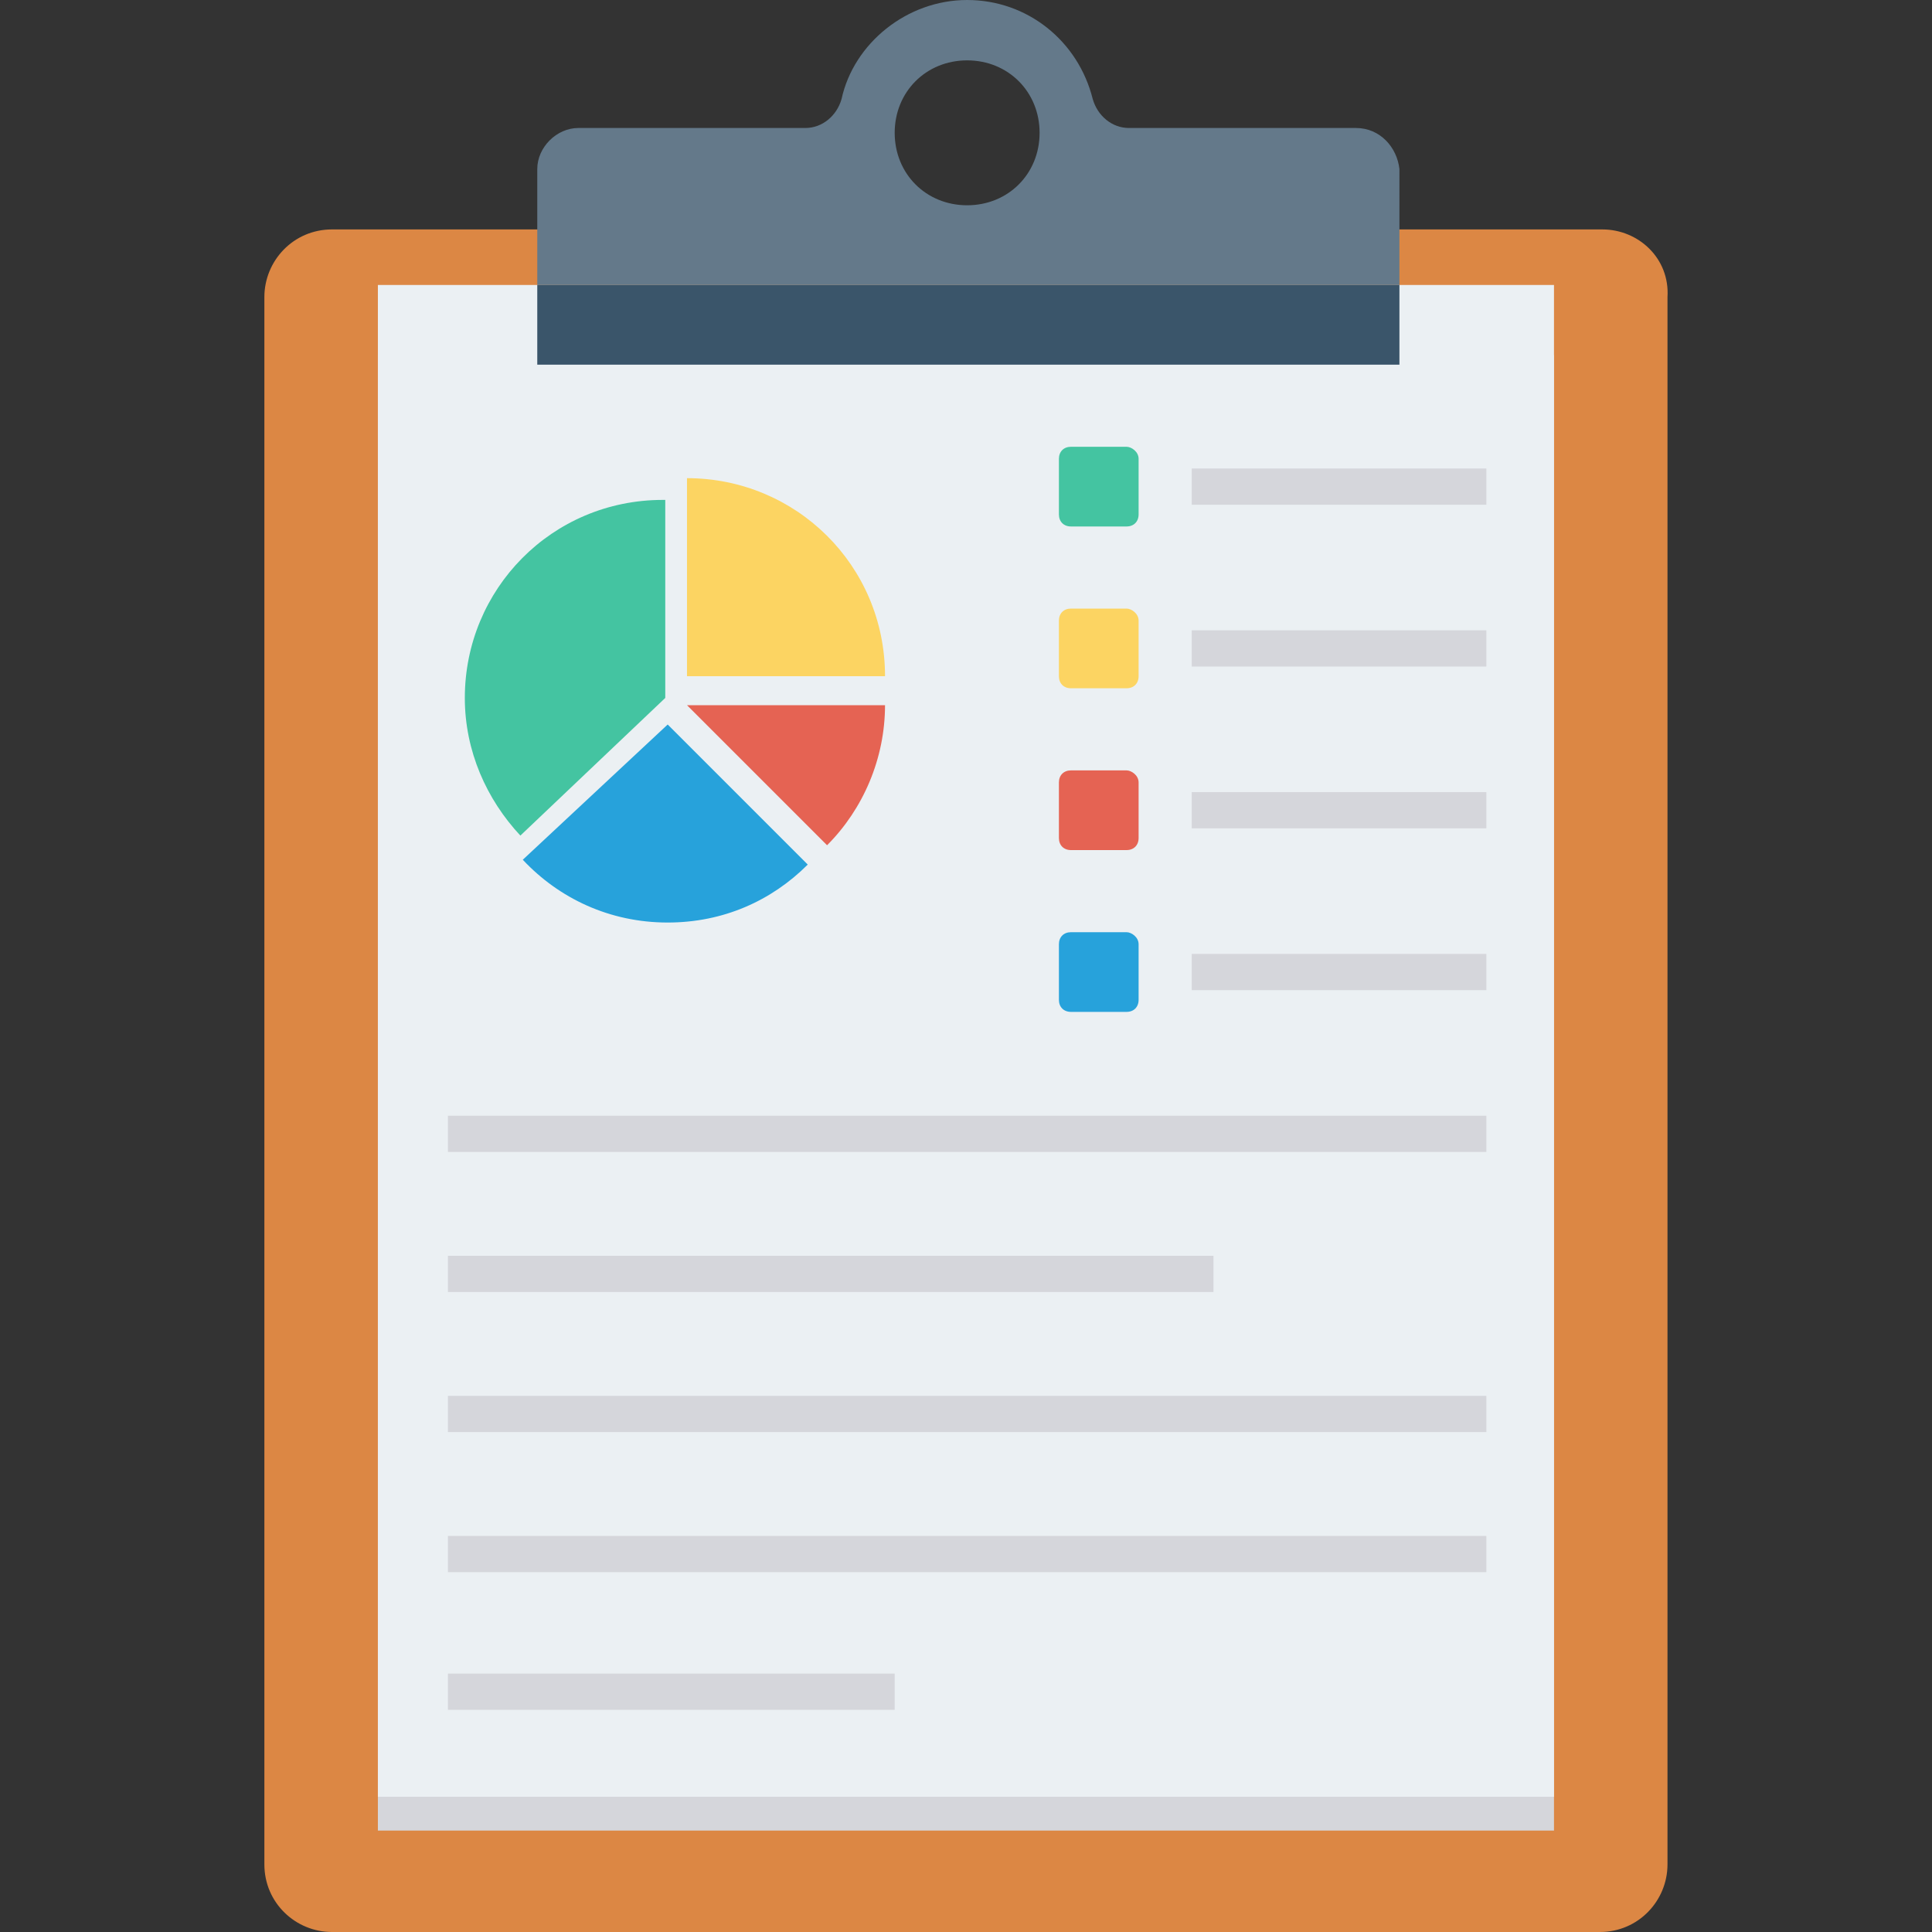 <?xml version="1.0" encoding="iso-8859-1"?>
<!-- Generator: Adobe Illustrator 19.0.0, SVG Export Plug-In . SVG Version: 6.00 Build 0)  -->
<svg xmlns="http://www.w3.org/2000/svg" xmlns:xlink="http://www.w3.org/1999/xlink" version="1.1" id="Layer_1" x="0px" y="0px" viewBox="0 0 481.882 481.882" style="enable-background:new 0 0 481.882 481.882;" xml:space="preserve">
<rect x="0" y="0" width="481.882" height="481.882" fill="#333333" stroke="none"/>
<path style="fill:#DC8744;" d="M399.645,57.224H82.807c-9.638,0-16.866,7.831-16.866,16.866v390.927  c0,9.638,7.831,16.866,16.866,16.866h316.235c9.638,0,16.866-7.831,16.866-16.866V74.089  C416.511,64.452,408.68,57.224,399.645,57.224z"/>
<rect x="94.252" y="88.546" style="fill:#D5D6DB;" width="293.346" height="368.038"/>
<rect x="94.252" y="71.078" style="fill:#EBF0F3;" width="293.346" height="377.073"/>
<rect x="134.007" y="71.078" style="fill:#3A556A;" width="215.04" height="19.878"/>
<path style="fill:#64798A;" d="M338.205,31.925h-56.621c-4.216,0-7.831-3.012-9.035-7.228C268.934,10.24,256.285,0,241.226,0  c-15.059,0-28.311,10.842-31.322,24.696c-1.205,4.216-4.819,7.228-9.035,7.228h-56.621c-5.421,0-10.24,4.819-10.24,10.24v28.913  h215.04V42.165C348.445,36.744,344.228,31.925,338.205,31.925z M241.226,51.2c-10.24,0-18.071-7.831-18.071-18.071  s7.831-18.071,18.071-18.071s18.071,7.831,18.071,18.071S251.466,51.2,241.226,51.2z"/>
<path style="fill:#44C4A1;" d="M165.33,124.687c-27.708,0-49.393,22.287-49.393,49.393c0,13.252,5.421,25.299,13.854,34.334  l36.141-34.334v-49.393H165.33z"/>
<path style="fill:#FCD462;" d="M220.746,168.659c0-27.708-22.287-49.393-49.393-49.393v49.393H220.746z"/>
<path style="fill:#27A2DB;" d="M130.393,214.438c9.035,9.638,21.685,15.661,36.141,15.661c13.854,0,25.901-5.421,34.936-14.456  l-34.936-34.936L130.393,214.438z"/>
<path style="fill:#E56353;" d="M171.353,175.887l34.936,34.936c9.035-9.035,14.456-21.685,14.456-34.936H171.353z"/>
<path style="fill:#44C4A1;" d="M280.981,111.435h-13.854c-1.807,0-3.012,1.205-3.012,3.012v13.854c0,1.807,1.205,3.012,3.012,3.012  h13.854c1.807,0,3.012-1.205,3.012-3.012v-13.854C283.993,112.64,282.186,111.435,280.981,111.435z"/>
<rect x="297.245" y="116.856" style="fill:#D5D6DB;" width="73.487" height="9.035"/>
<path style="fill:#FCD462;" d="M280.981,151.793h-13.854c-1.807,0-3.012,1.205-3.012,3.012v13.854c0,1.807,1.205,3.012,3.012,3.012  h13.854c1.807,0,3.012-1.205,3.012-3.012v-13.854C283.993,152.998,282.186,151.793,280.981,151.793z"/>
<rect x="297.245" y="157.214" style="fill:#D5D6DB;" width="73.487" height="9.035"/>
<path style="fill:#E56353;" d="M280.981,192.151h-13.854c-1.807,0-3.012,1.205-3.012,3.012v13.854c0,1.807,1.205,3.012,3.012,3.012  h13.854c1.807,0,3.012-1.205,3.012-3.012v-13.854C283.993,193.355,282.186,192.151,280.981,192.151z"/>
<rect x="297.245" y="197.572" style="fill:#D5D6DB;" width="73.487" height="9.035"/>
<path style="fill:#27A2DB;" d="M280.981,232.508h-13.854c-1.807,0-3.012,1.205-3.012,3.012v13.854c0,1.807,1.205,3.012,3.012,3.012  h13.854c1.807,0,3.012-1.205,3.012-3.012V235.52C283.993,233.713,282.186,232.508,280.981,232.508z"/>
<g>
	<rect x="297.245" y="237.929" style="fill:#D5D6DB;" width="73.487" height="9.035"/>
	<rect x="111.72" y="278.287" style="fill:#D5D6DB;" width="259.012" height="9.035"/>
	<rect x="111.72" y="313.224" style="fill:#D5D6DB;" width="190.946" height="9.035"/>
	<rect x="111.72" y="348.16" style="fill:#D5D6DB;" width="259.012" height="9.035"/>
	<rect x="111.72" y="383.096" style="fill:#D5D6DB;" width="259.012" height="9.035"/>
	<rect x="111.72" y="417.431" style="fill:#D5D6DB;" width="111.435" height="9.035"/>
</g>
<g>
</g>
<g>
</g>
<g>
</g>
<g>
</g>
<g>
</g>
<g>
</g>
<g>
</g>
<g>
</g>
<g>
</g>
<g>
</g>
<g>
</g>
<g>
</g>
<g>
</g>
<g>
</g>
<g>
</g>
</svg>
